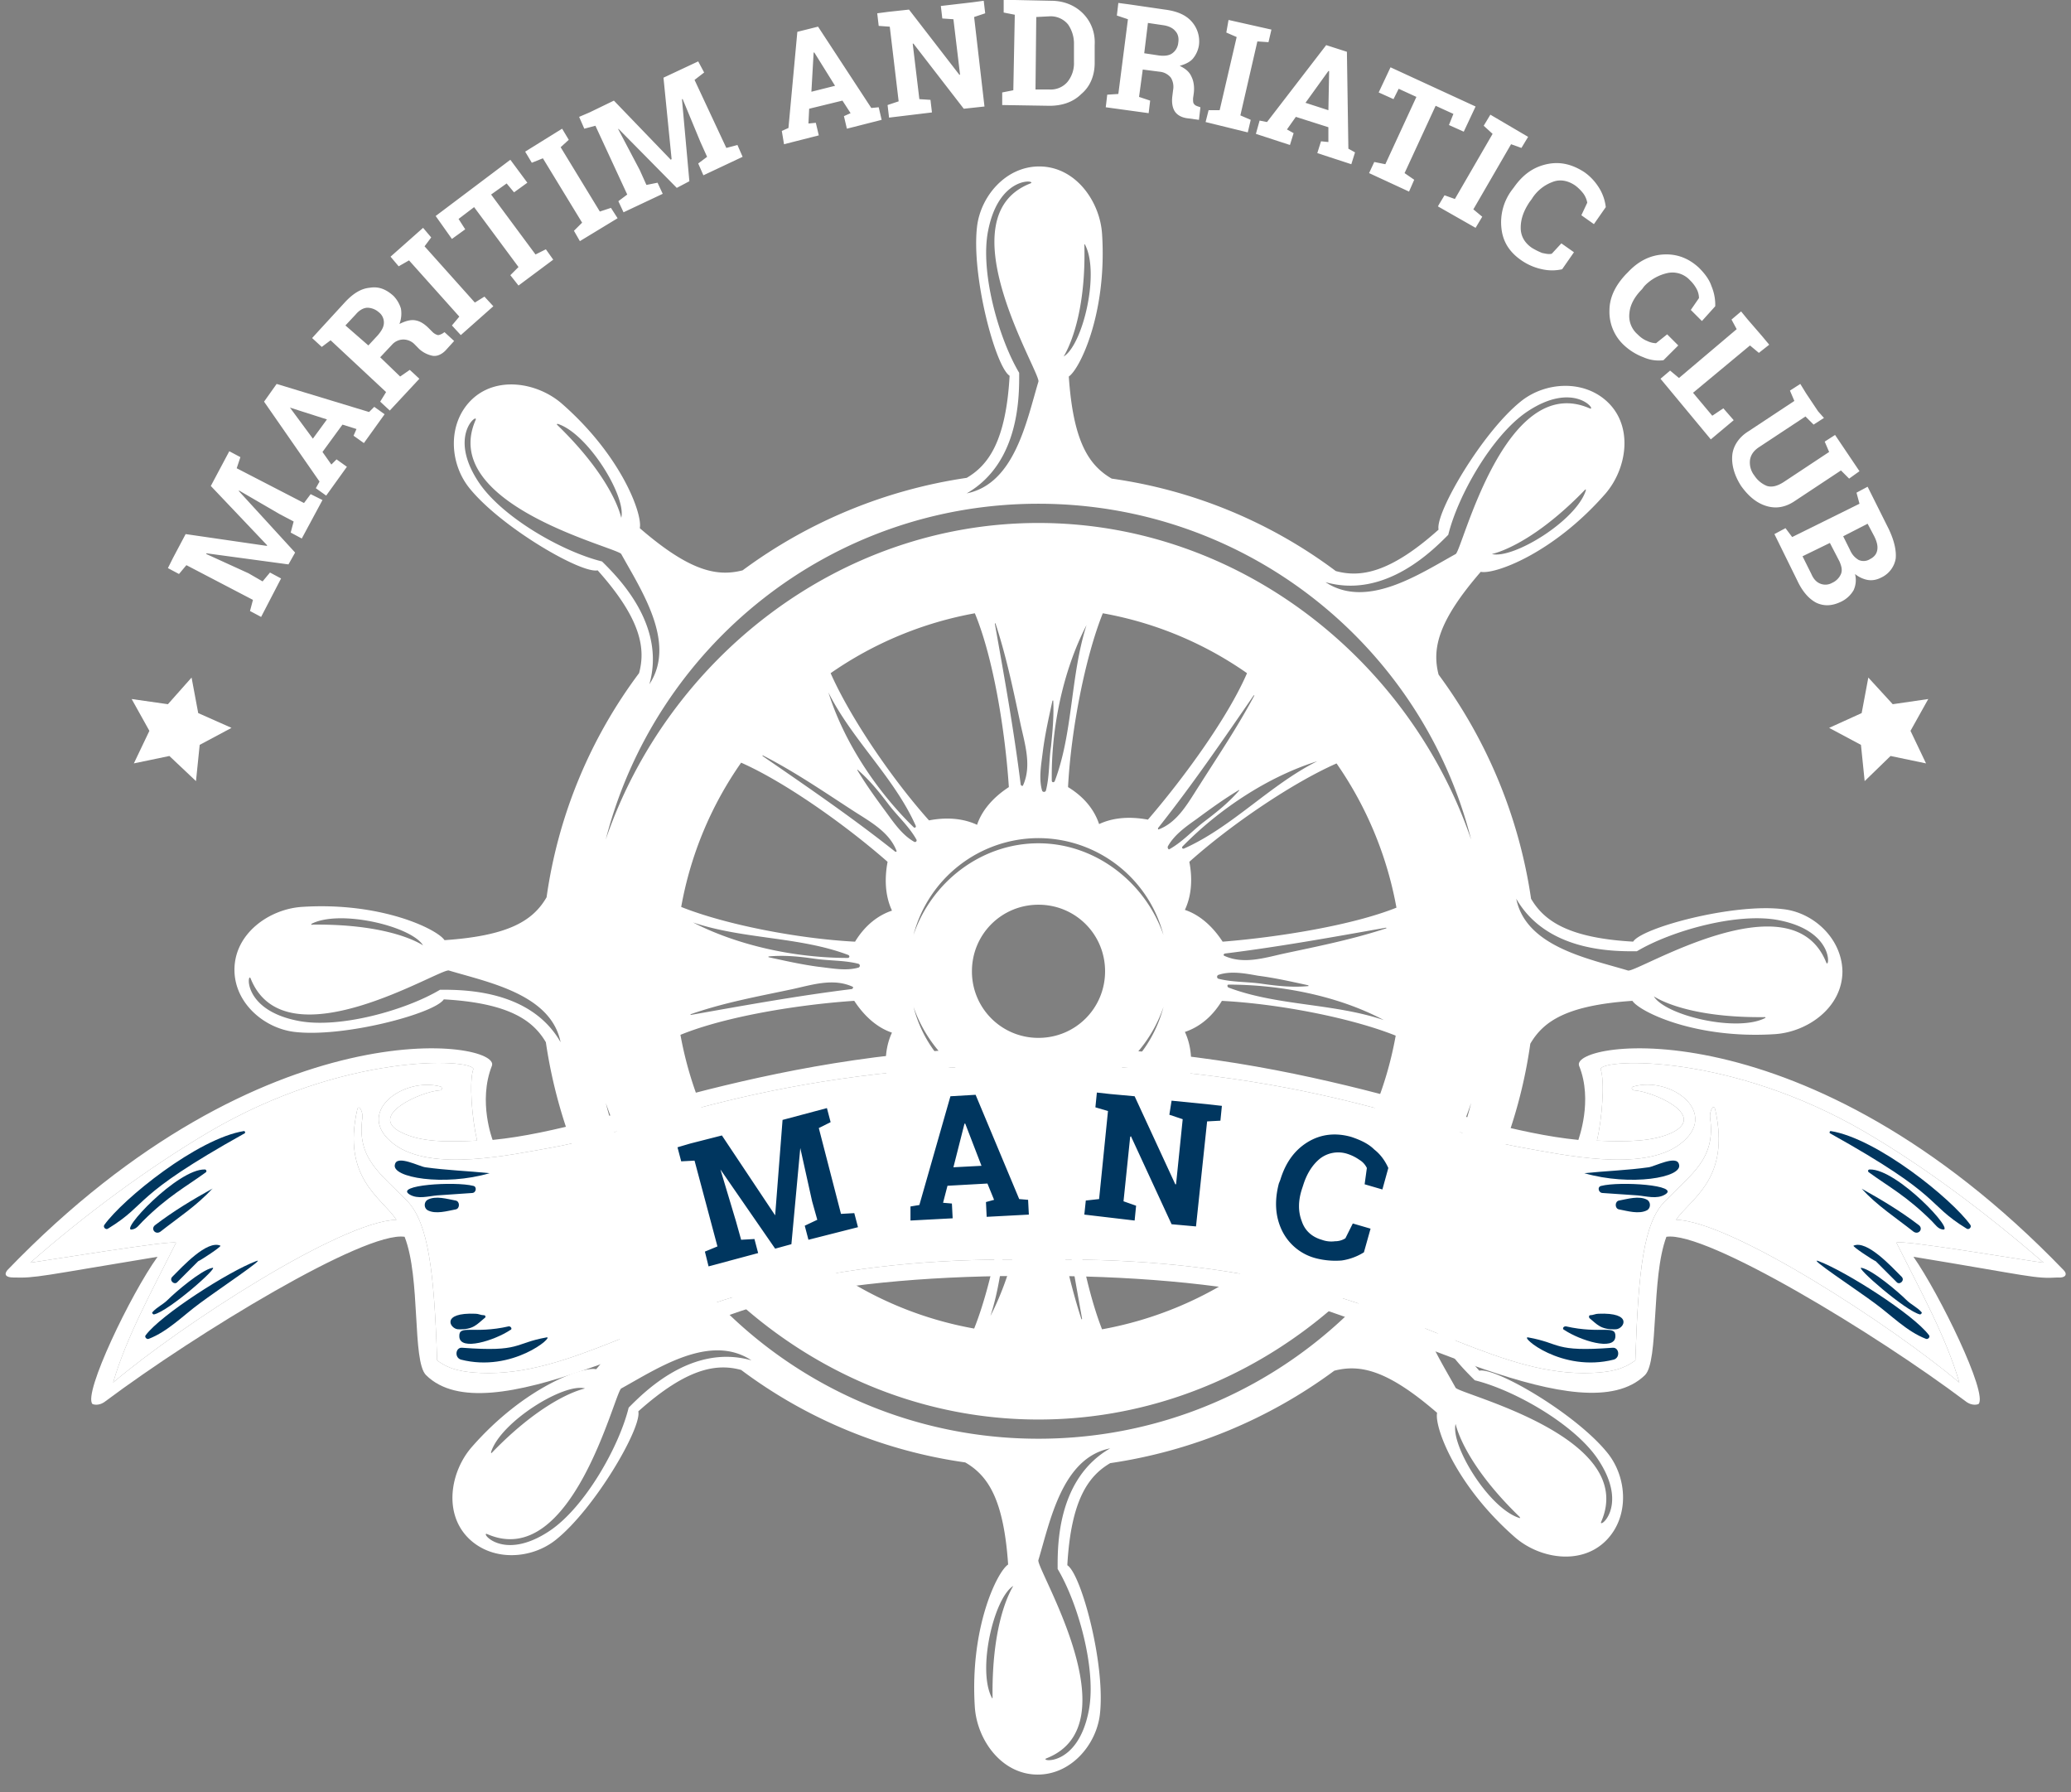 <svg width="52" height="45" viewBox="0 0 52 45" xmlns="http://www.w3.org/2000/svg"><rect x="0" y="0" width="52" height="45" fill="#808080" stroke="none"/><title>manc_logo_blue copy@2x</title><g fill="none"><path d="M44.757 22.824c-1.244-.148-3.528.465-3.751.817-1.653-.092-2.247-.538-2.563-1.077a12.524 12.524 0 0 0-2.322-5.627c-.167-.65-.018-1.337 1.059-2.581.334.074 1.801-.446 3.12-1.95.539-.613.724-1.672.074-2.303-.594-.576-1.56-.52-2.173-.037-.984.78-2.172 2.823-2.08 3.231-1.225 1.096-1.968 1.207-2.581 1.04a12.236 12.236 0 0 0-5.627-2.321c-.576-.335-.966-.929-1.077-2.563.278-.186.965-1.597.835-3.584-.055-.818-.668-1.69-1.578-1.69-.836 0-1.467.742-1.56 1.504-.149 1.244.464 3.528.817 3.751-.093 1.653-.539 2.247-1.077 2.563a12.524 12.524 0 0 0-5.627 2.322c-.65.167-1.337.018-2.582-1.059.075-.334-.445-1.801-1.95-3.12-.613-.539-1.671-.724-2.303-.074-.575.594-.52 1.56-.037 2.173.78.984 2.823 2.172 3.232 2.08 1.095 1.225 1.207 1.968 1.04 2.581a12.236 12.236 0 0 0-2.322 5.627c-.334.576-.928.966-2.563 1.077-.185-.278-1.597-.965-3.584-.835-.817.055-1.69.668-1.69 1.578 0 .836.743 1.467 1.504 1.56 1.245.149 3.529-.464 3.752-.817 1.653.093 2.247.539 2.563 1.077a12.524 12.524 0 0 0 2.321 5.627c.167.65.019 1.337-1.058 2.582-.335-.075-1.802.445-3.12 1.95-.539.613-.725 1.671-.075 2.303.595.575 1.56.52 2.173.037.984-.78 2.173-2.823 2.08-3.232 1.226-1.095 1.969-1.207 2.582-1.04a12.236 12.236 0 0 0 5.627 2.322c.575.334.965.928 1.077 2.563-.279.185-.966 1.597-.836 3.584.056.817.669 1.69 1.579 1.69.835 0 1.467-.743 1.56-1.504.148-1.245-.465-3.529-.817-3.752.092-1.653.538-2.247 1.077-2.563a12.524 12.524 0 0 0 5.627-2.321c.65-.167 1.337-.019 2.581 1.058-.074.335.446 1.802 1.95 3.12.613.539 1.672.725 2.303.075.576-.595.52-1.56.037-2.173-.78-.984-2.823-2.173-3.231-2.08-1.096-1.226-1.207-1.969-1.04-2.582a12.236 12.236 0 0 0 2.321-5.627c.335-.575.929-.965 2.563-1.077.186.279 1.597.966 3.584.836.818-.056 1.69-.669 1.69-1.579-.018-.835-.742-1.485-1.504-1.56M37.46 13.91c.445-.111 1.3-.539 2.34-1.616.018-.018.018 0 .018.019-.241.761-1.82 1.727-2.358 1.597m-1.096-.483c.241-.984 1.096-2.488 1.968-3.083 1.208-.817 1.783 0 1.579-.093-2.136-.928-3.194 3.566-3.361 3.659-.91.501-2.229 1.393-3.269.706 1.504.427 2.711-.817 3.083-1.189m-9.137-7.28c0-.018.018-.018.018 0 .372.706-.055 2.507-.538 2.804.241-.408.557-1.318.52-2.804M25.59 9.36c-.52-.873-.984-2.544-.78-3.566.279-1.43 1.263-1.263 1.059-1.188-2.173.854.279 4.773.204 4.977-.297.984-.594 2.563-1.801 2.804 1.356-.78 1.318-2.507 1.318-3.027m-11.588 1.281c.761.242 1.727 1.82 1.597 2.359-.111-.446-.539-1.3-1.616-2.34 0 0 0-.019.019-.019m1.114 3.455c-.984-.242-2.488-1.096-3.083-1.969-.817-1.207 0-1.783-.093-1.578-.928 2.135 3.566 3.194 3.659 3.361.501.91 1.393 2.229.706 3.269.427-1.505-.817-2.712-1.189-3.083m-7.298 9.1c.705-.372 2.507.055 2.804.538-.39-.241-1.282-.538-2.786-.52-.018.019-.018 0-.018-.018m3.231 1.653c-.873.52-2.544.984-3.566.78-1.43-.279-1.263-1.263-1.188-1.059.873 2.173 4.773-.279 4.977-.204.984.297 2.563.594 2.804 1.801-.761-1.337-2.488-1.318-3.027-1.318m3.64 10.01c-.446.111-1.3.538-2.34 1.615-.019.019-.019 0-.019-.018.242-.762 1.839-1.746 2.359-1.597m1.096.482c-.242.985-1.096 2.489-1.969 3.083-1.207.817-1.783 0-1.578.093 2.135.929 3.194-3.566 3.361-3.658.91-.502 2.229-1.393 3.269-.706-1.505-.427-2.712.817-3.083 1.188m9.137 7.28c0 .019-.019.019-.019 0-.371-.705.056-2.507.539-2.804-.242.409-.539 1.3-.52 2.804m1.634-3.231c.52.873.984 2.544.78 3.566-.278 1.43-1.263 1.263-1.058 1.188 2.172-.854-.279-4.773-.205-4.977.297-.984.595-2.563 1.802-2.804-1.356.78-1.319 2.507-1.319 3.027m11.589-1.281c-.762-.242-1.727-1.82-1.597-2.359.111.446.538 1.3 1.615 2.34 0 .019 0 .037-.018.019m-1.115-3.455c.985.242 2.489 1.096 3.083 1.969.817 1.207 0 1.783.093 1.578.929-2.135-3.566-3.194-3.658-3.361-.502-.91-1.393-2.229-.706-3.269-.427 1.523.817 2.712 1.188 3.083m-10.957 1.467A11.203 11.203 0 0 1 15.21 27.69c1.56 4.513 5.831 7.949 10.864 7.949s9.323-3.436 10.865-7.949c-1.226 4.829-5.628 8.431-10.865 8.431M22.77 27.45a.041.041 0 0 1 .055.055c-.167.297-.464.502-.724.687-.353.26-.687.502-1.059.725 0 0-.018 0 0-.019.26-.297.539-.52.855-.761.278-.223.538-.52.873-.687m-.52-7.058c-.26-.352-.502-.687-.725-1.058 0 0 0-.019.019 0 .297.26.52.538.761.854.223.297.52.557.706.892a.041.041 0 0 1-.056.055c-.297-.167-.501-.464-.705-.743m.204 7.113c-.91.929-2.136 1.746-3.38 2.136 1.188-.594 2.136-1.653 3.343-2.191.037 0 .074.037.037.055m-.427 1.56c.278-.427.538-.928 1.021-1.114.019-.019.037.019.019.037-.855 1.077-1.616 2.192-2.396 3.324h-.019c.428-.817.892-1.504 1.375-2.247m1.3-.891c.501.093.91.037 1.225-.112.112.335.353.669.78.929-.074 1.43-.427 3.25-.872 4.364a9.1 9.1 0 0 1-3.622-1.504c.483-1.096 1.579-2.619 2.489-3.677m2.34.966c.018-.038.074-.038.074 0 .019 1.3-.279 2.748-.873 3.9 0 0-.018 0 0 0 .409-1.245.334-2.675.799-3.9m.093.872c.055-.371.037-.761.13-1.114.018-.037.074-.037.092 0 .093.316.019.687-.018 1.003-.056.427-.149.836-.242 1.263h-.018c-.019-.39.018-.762.056-1.152m-2.823-4.735c.445 1.3 1.69 2.303 3.138 2.303 1.449 0 2.693-.985 3.139-2.303a3.249 3.249 0 0 1-3.139 2.433 3.228 3.228 0 0 1-3.138-2.433m1.467-.892c0-.928.743-1.671 1.671-1.671.929 0 1.672.743 1.672 1.671 0 .929-.743 1.672-1.672 1.672a1.664 1.664 0 0 1-1.671-1.672M29.9 28.36c.26.352.501.687.724 1.058 0 0 0 .019-.018 0-.297-.26-.52-.538-.762-.854-.223-.297-.52-.557-.705-.892a.041.041 0 0 1 .055-.055c.297.185.502.483.706.743m-.576-7.113c.167-.297.465-.502.725-.687.352-.26.687-.502 1.058-.725 0 0 .019 0 0 .019-.26.297-.538.52-.854.761-.297.223-.557.52-.892.706-.018.019-.055-.037-.037-.074m-2.86 7.8c.019-.019.037-.019.056.018.167 1.356.409 2.693.65 4.049 0 0-.019.018-.019 0-.278-.854-.445-1.672-.631-2.544-.111-.52-.279-1.04-.056-1.523m.353-.037c.427-.279.687-.613.799-.948.315.149.724.205 1.207.112.947 1.058 1.987 2.6 2.47 3.696a9.213 9.213 0 0 1-3.622 1.504c-.445-1.133-.761-2.972-.854-4.364m2.34-.966c-.018-.037.019-.074.056-.037.928.91 1.746 2.135 2.136 3.38-.595-1.207-1.653-2.155-2.192-3.343m1.597.39c-.427-.279-.928-.539-1.114-1.022-.019-.018.019-.037.037-.018 1.077.854 2.192 1.616 3.324 2.396v.018c-.798-.427-1.504-.891-2.247-1.374m-.891-1.3c.093-.502.037-.91-.112-1.226.335-.111.669-.353.929-.78 1.43.074 3.25.427 4.364.873a9.1 9.1 0 0 1-1.504 3.621c-1.096-.482-2.6-1.578-3.677-2.488m2.377-3.194c-.501.111-1.021.278-1.504.055-.019-.018-.019-.037.018-.055 1.356-.168 2.693-.409 4.049-.65 0 0 .018.018 0 .018-.854.279-1.69.446-2.563.632m2.507 1.671c-1.263-.427-2.674-.353-3.9-.817-.037-.019-.037-.074 0-.074 1.3 0 2.749.278 3.9.891 0-.019 0 0 0 0m-3.157-1.114c.427.055.836.148 1.263.241v.019c-.39.037-.762 0-1.152-.056-.371-.056-.761-.037-1.114-.13a.053.053 0 0 1 0-.093c.316-.111.687-.037 1.003.019m-.891-.855c-.279-.427-.613-.687-.948-.798.149-.316.205-.724.112-1.207 1.058-.947 2.6-1.987 3.696-2.47a9.213 9.213 0 0 1 1.504 3.621c-1.114.446-2.972.743-4.364.854m2.377-4.531c-1.189.594-2.136 1.653-3.343 2.191-.037.019-.074-.018-.037-.055.91-.929 2.135-1.746 3.38-2.136m-2.953.594c-.279.427-.539.929-1.022 1.115-.018.018-.037-.019-.018-.038.854-1.077 1.616-2.191 2.396-3.324h.018c-.427.799-.891 1.486-1.374 2.247m-1.3.873c-.502-.093-.91-.037-1.226.112-.111-.335-.353-.669-.78-.929.074-1.43.427-3.25.873-4.364a9.1 9.1 0 0 1 3.621 1.504c-.482 1.114-1.578 2.619-2.488 3.677m-2.34-.966c-.019.038-.074.038-.074-.018-.019-1.3.278-2.749.872-3.9 0 0 .019 0 0 0-.408 1.281-.334 2.693-.798 3.918m-.093-.872c-.056.371-.037.761-.13 1.114a.053.053 0 0 1-.093 0c-.093-.316-.018-.687.019-1.003.055-.427.148-.836.241-1.263h.019c.018.409-.019.78-.056 1.152m2.823 4.735c-.446-1.3-1.69-2.303-3.139-2.303-1.448 0-2.693.985-3.138 2.303a3.249 3.249 0 0 1 3.138-2.433 3.249 3.249 0 0 1 3.139 2.433m-3.529-3.751c-.018.018-.037 0-.055-.019-.168-1.355-.409-2.693-.65-4.048 0 0 .018-.019.018 0 .279.854.446 1.671.632 2.544.111.501.278 1.04.055 1.523m-.353.037c-.427.279-.687.613-.798.947-.316-.148-.724-.204-1.207-.111-.947-1.059-1.987-2.6-2.47-3.696a9.213 9.213 0 0 1 3.621-1.504c.464 1.114.762 2.953.854 4.364m-2.34.966c.019.037-.018.074-.055.037-.929-.91-1.746-2.136-2.136-3.38.594 1.188 1.653 2.136 2.191 3.343m-1.597-.39c.427.278.929.538 1.115 1.021.018.019-.019.037-.038.019-1.077-.855-2.191-1.616-3.324-2.396v-.019c.799.409 1.504.892 2.247 1.375m.892 1.3c-.093.501-.037.91.111 1.225-.334.112-.668.353-.928.78-1.43-.074-3.25-.427-4.365-.872a9.1 9.1 0 0 1 1.505-3.622c1.095.483 2.618 1.56 3.677 2.489m-2.377 3.194c.501-.111 1.021-.279 1.504-.056.018.019 0 .037-.019.056-1.355.167-2.693.409-4.048.65 0 0-.019-.019 0-.019.854-.297 1.69-.445 2.563-.631M17.4 23.159c1.263.427 2.675.352 3.9.817.038.018.038.074-.018.074-1.282 0-2.73-.297-3.882-.891m3.158 1.114c-.428-.056-.836-.149-1.263-.242v-.018c.39-.037.761 0 1.151.056.372.055.762.037 1.114.13a.051.051 0 0 1 0 .092c-.315.093-.668.019-1.002-.018m.891.854c.279.427.613.687.947.799-.148.315-.204.724-.111 1.207-1.059.947-2.6 1.987-3.696 2.47a9.213 9.213 0 0 1-1.504-3.622c1.133-.464 2.971-.761 4.364-.854m4.624-11.997c-5.033 0-9.323 3.436-10.864 7.949 1.244-4.848 5.627-8.432 10.864-8.432 5.237 0 9.639 3.584 10.865 8.432-1.542-4.513-5.832-7.949-10.865-7.949M44.33 25.554c-.706.372-2.507-.055-2.804-.538.39.241 1.281.538 2.785.52.019 0 .019.018.019.018m1.523-1.393c-.873-2.172-4.773.279-4.977.205-.985-.297-2.563-.595-2.805-1.802.78 1.356 2.508 1.319 3.028 1.319.872-.52 2.544-.984 3.565-.78 1.43.278 1.263 1.263 1.189 1.058" fill="#FFF"/><path d="M47.617 31.2c.594 1.189 1.244 2.359 1.579 3.51-1.727-1.449-5.72-4.049-7.113-4.086.371-.538 1.374-1.021.984-2.767-.037-.167-.148.037-.13.204.149 1.022-.446 1.393-1.133 2.099-.538.539-.668 1.746-.743 3.993-.315.241-.668.297-1.095.316-2.229.092-4.197-1.449-7.615-2.248-2.08-.482-4.178-.631-6.332-.594-2.155-.037-4.253.112-6.333.594-3.417.78-5.386 2.34-7.615 2.248-.427-.019-.78-.075-1.095-.316-.075-2.247-.223-3.436-.743-3.993-.687-.706-1.282-1.077-1.133-2.099.019-.148-.093-.352-.13-.204-.39 1.727.613 2.21.984 2.767-1.393.037-5.404 2.637-7.113 4.086.335-1.151.985-2.321 1.579-3.51-.093-.074-3.361.464-3.659.501 1.375-1.207 2.953-2.377 4.495-3.287 3.38-1.987 6.555-1.838 6.63-1.578-.112.315-.037 1.244.093 1.801-.78.037-1.412.037-1.895-.204-.891-.427.52-1.04.966-1.059.056 0 .056-.074.019-.093-.948-.26-2.21.669-1.17 1.449.947.706 2.934.26 3.992.074 2.285-.408 5.293-2.005 12.146-2.08 6.853.075 9.862 1.672 12.146 2.08 1.058.186 3.046.632 3.993-.074 1.04-.78-.223-1.727-1.17-1.449-.056.019-.037.075.018.093.446.019 1.857.613.966 1.059-.464.223-1.114.241-1.894.204.13-.538.204-1.486.093-1.801.074-.26 3.25-.39 6.63 1.578 1.56.91 3.12 2.099 4.494 3.287-.353-.037-3.603-.594-3.696-.501" fill="#FFF"/><path d="M25.944 32.036c2.322-.019 4.717.185 6.37.575 2.805.669 7.447 3.418 8.989 1.913.353-.353.148-2.433.538-3.473 1.003-.148 5.256 2.433 7.503 4.123.186.149.335.075.335.075.241-.26-.985-2.768-1.635-3.696 2.935.483 3.046.557 3.622.52.185.018.26-.074.148-.186-6.463-6.704-12.424-5.757-12.164-5.126.353.873-.019 1.839-.019 1.858-3.064-.298-6.852-2.303-13.631-2.34-6.779.037-10.567 2.042-13.631 2.34 0 0-.372-.966-.019-1.858.26-.631-5.701-1.578-12.164 5.126-.093.112-.037.186.148.186.576.018.687-.037 3.622-.52-.669.928-1.876 3.436-1.635 3.696 0 0 .149.074.335-.075 2.265-1.69 6.5-4.271 7.503-4.123.408 1.04.185 3.12.538 3.473 1.542 1.523 6.129-1.244 8.933-1.913 1.653-.408 4.086-.594 6.314-.575m21.673-.836c.594 1.189 1.244 2.359 1.579 3.51-1.727-1.449-5.72-4.049-7.113-4.086.371-.538 1.374-1.021.984-2.767-.037-.167-.148.037-.13.204.149 1.022-.446 1.393-1.133 2.099-.538.539-.668 1.746-.743 3.993-.315.241-.668.297-1.095.316-2.229.092-4.197-1.449-7.615-2.248-2.08-.482-4.178-.631-6.332-.594-2.155-.037-4.253.112-6.333.594-3.417.78-5.386 2.34-7.615 2.248-.427-.019-.78-.075-1.095-.316-.075-2.247-.223-3.436-.743-3.993-.687-.706-1.282-1.077-1.133-2.099.019-.148-.093-.352-.13-.204-.39 1.727.613 2.21.984 2.767-1.393.037-5.404 2.637-7.113 4.086.335-1.151.985-2.321 1.579-3.51-.093-.074-3.361.464-3.659.501 1.375-1.207 2.953-2.377 4.495-3.287 3.38-1.987 6.555-1.838 6.63-1.578-.112.315-.037 1.244.093 1.801-.78.037-1.412.037-1.895-.204-.891-.427.52-1.04.966-1.059.056 0 .056-.074.019-.093-.948-.26-2.21.669-1.17 1.449.947.706 2.934.26 3.992.074 2.285-.408 5.293-2.005 12.146-2.08 6.853.075 9.862 1.672 12.146 2.08 1.058.186 3.046.632 3.993-.074 1.04-.78-.223-1.727-1.17-1.449-.056.019-.037.075.018.093.446.019 1.857.613.966 1.059-.464.223-1.114.241-1.894.204.13-.538.204-1.486.093-1.801.074-.26 3.25-.39 6.63 1.578 1.56.91 3.12 2.099 4.494 3.287-.353-.037-3.603-.594-3.696-.501" fill="#FFF"/><path d="M13.724 33.577c-.835.149-.631.372-2.117.26-.167-.018-.204.242-.037.297 1.3.335 2.359-.594 2.154-.557" fill="#00365F"/><path d="M12.777 33.299c-.891.204-1.263-.056-1.244.26.018.371.891.092 1.281-.168.056-.018.019-.092-.037-.092" fill="#00365F"/><path d="M12.146 33.02c-.075 0-.13-.037-.205-.037-.872-.037-.65.371-.445.39.39.018.483-.13.668-.279.037-.018.037-.074-.018-.074m.148-3.566c-.538-.055-1.095-.074-1.615-.148-.149-.019-.706-.316-.762-.075-.111.335 1.244.558 2.377.223 0 .019 0 0 0 0m-.408.319c-.465-.119-2.006-.02-1.597.219.204.12.464.04.687.02l.873-.06c.111 0 .13-.159.037-.179m-.446.368c-.204-.037-.501-.13-.706-.018-.093.056-.093.204 0 .26.205.111.502.018.706-.019.111-.018.111-.204 0-.223m-5.311-1.745c-1.17.185-3.046 1.708-3.51 2.358-.038.056.037.13.092.093 1.059-.65.539-.78 3.436-2.396.019-.018 0-.055-.018-.055" fill="#00365F"/><path d="M5.144 29.361c-.687-.018-2.191 1.598-1.82 1.505.112-.019.167-.112.26-.205.632-.631 1.096-.872 1.579-1.225.037-.019.018-.075-.019-.075m.186.483c-.501.279-.966.557-1.43.91-.13.093 0 .26.13.167.446-.352.91-.65 1.3-1.077.019.019.019 0 0 0m1.096 1.82c-.687.26-2.377 1.337-2.767 1.857-.038.038.018.112.074.093.483-.185.873-.594 1.281-.891.446-.334 1.727-1.189 1.412-1.059m-1.096.167c-.279.056-.929.613-1.114.799-.13.13-.279.186-.39.316-.019.018.018.055.037.055.371-.074 1.671-1.225 1.467-1.17m.204-.557c-.334-.148-.947.52-1.207.78-.093.093.056.223.13.13l.52-.52c.056-.018.594-.371.557-.39m32.835 2.303c.835.149.631.372 2.117.26.167-.018.204.242.037.297-1.319.335-2.377-.594-2.154-.557" fill="#00365F"/><path d="M39.316 33.299c.891.204 1.263-.056 1.244.26-.019.371-.891.092-1.281-.168-.056-.018-.038-.092.037-.092" fill="#00365F"/><path d="M39.929 33.02c.074 0 .13-.037.204-.037.873-.037.65.371.446.39-.39.018-.483-.13-.669-.279-.019-.018-.019-.074.019-.074m-.149-3.566c.539-.055 1.096-.074 1.616-.148.148-.019.705-.316.761-.075.112.335-1.226.558-2.377.223 0 .019 0 0 0 0m.427.319c.464-.119 2.006-.02 1.597.219-.204.12-.464.04-.687.02l-.873-.06c-.111 0-.148-.159-.037-.179m.446.368c.204-.037.501-.13.706-.018.092.056.092.204 0 .26-.205.111-.502.018-.706-.019-.112-.018-.112-.204 0-.223m5.311-1.745c1.17.185 3.046 1.708 3.51 2.358.037.056-.037.13-.093.093-1.058-.65-.538-.78-3.435-2.396-.019-.018 0-.055.018-.055" fill="#00365F"/><path d="M46.949 29.361c.687-.018 2.191 1.598 1.82 1.505-.112-.019-.168-.112-.26-.205-.632-.631-1.096-.872-1.579-1.225-.037-.019-.037-.075.019-.075m-.205.483c.502.279.966.557 1.43.91.13.093 0 .26-.13.167-.445-.352-.91-.65-1.3-1.077-.018.019 0 0 0 0m-1.077 1.82c.687.26 2.377 1.337 2.767 1.857.037.038-.018.112-.074.093-.483-.185-.873-.594-1.281-.891-.446-.334-1.746-1.189-1.412-1.059m1.077.167c.279.056.929.613 1.115.799.13.13.278.186.39.316.018.018-.019.055-.038.055-.352-.074-1.671-1.225-1.467-1.17m-.204-.557c.334-.148.947.52 1.207.78.093.093-.056.223-.13.13l-.52-.52c-.056-.018-.594-.371-.557-.39" fill="#00365F"/><path fill="#FFF" d="M5.999 12.313v.018l1.411 1.542-.167.297-2.062-.279v.019l1.059.483.353.204.186-.223.278.149-.501.966-.279-.149.074-.279-1.671-.872-.186.222-.278-.148.13-.26.315-.594 2.043.297v-.019l-1.411-1.486.464-.872.279.148-.093.279 1.69.873.167-.223.297.148-.52.966-.278-.149.074-.278-.353-.186zm1.931-.056l.093-.167-1.393-2.006.316-.445 2.321.705.13-.13.26.186-.52.724-.26-.185.074-.168-.352-.111-.502.687.223.316.13-.13.26.186-.52.724-.26-.186zm-.074-1.244l.353-.483-.929-.297.576.78zm.798-3.417c.205-.223.409-.353.632-.372.223-.037.408.037.594.205a.789.789 0 0 1 .186.315.735.735 0 0 1-.037.39c.148-.074.278-.111.39-.093.13.019.241.093.352.205l.093.093a.3.3 0 0 0 .13.074c.037 0 .075-.019.112-.037l.055-.037.242.222-.186.205c-.111.13-.241.185-.353.167a.71.71 0 0 1-.334-.167l-.111-.112a.396.396 0 0 0-.298-.13.387.387 0 0 0-.278.13l-.297.316.501.483.242-.167.241.223-.743.798-.241-.223.148-.241-1.393-1.3-.222.167-.242-.223.186-.204.631-.687zm.595 1.077l.241-.26c.093-.112.149-.204.149-.316a.324.324 0 0 0-.13-.26.446.446 0 0 0-.279-.111c-.093 0-.204.055-.297.167l-.26.278.576.502zm.761-1.987l-.204-.242.817-.724.204.241-.167.223 1.263 1.412.241-.149.223.242-.817.724-.223-.242.186-.222-1.263-1.412zm2.804-2.675l.427.576-.334.242-.186-.223-.39.278 1.115 1.505.26-.13.185.26-.872.65-.205-.26.205-.205L11.904 5.2l-.39.297.167.26-.334.242-.408-.576zm.539.075l-.167-.279.928-.576.167.279-.204.186.984 1.615.279-.092.167.26-.947.575-.149-.26.205-.204-.985-1.616zm3.788-1.597h-.018l.186 2.061-.316.167-1.467-1.486v.019l.538 1.021.167.372.279-.056.13.279-.984.464-.13-.279.223-.167-.799-1.727-.279.074-.13-.297.26-.111.613-.297 1.43 1.485.019-.018-.204-2.043.872-.409.149.279-.241.186.798 1.708.279-.074.13.297-.985.464-.13-.297.223-.167-.167-.371zm2.489.798l.167-.074.223-2.414.52-.13 1.337 2.042.186-.018.074.316-.873.222-.074-.315.167-.075-.204-.315-.836.204-.018.371.185-.018.075.316-.873.222-.056-.334zm.743-.984l.594-.149-.52-.835h-.018l-.056.984zM24.7.019l.037.315-.278.093.26 2.247-.52.056-1.263-1.634h-.019l.167 1.393.279.018.037.316-1.077.13-.037-.316.278-.093L22.341.67l-.278-.02-.037-.316.278-.037.52-.056 1.263 1.635h.019L23.939.483 23.66.464 23.623.15l.798-.093zm1.69 0c.316 0 .594.111.799.315.204.205.315.483.297.799v.446c0 .315-.112.594-.335.78-.204.204-.482.297-.798.297l-1.189-.019v-.316l.279-.055L25.48.37l-.279-.055V0h.279l.91.019zm-.371.408L26 2.247h.353a.552.552 0 0 0 .446-.186.743.743 0 0 0 .167-.501v-.446a.845.845 0 0 0-.149-.501.565.565 0 0 0-.446-.204l-.352.018zM29.25.241c.297.038.52.13.669.298a.744.744 0 0 1 .185.594.688.688 0 0 1-.148.334c-.075.093-.205.149-.335.186.149.074.242.148.298.278.055.112.074.26.055.409l-.018.13c0 .056 0 .111.018.13.019.037.056.056.112.074l.055.019-.037.316-.278-.038c-.167-.018-.279-.092-.335-.185-.055-.093-.074-.223-.055-.372l.018-.148a.444.444 0 0 0-.055-.316.408.408 0 0 0-.279-.149l-.427-.055-.093.687.279.093-.038.315-1.077-.148.037-.316.279-.018.241-1.876-.278-.093.037-.316.279.037.891.13zm-.52 1.096l.371.056c.149.018.26 0 .335-.056a.364.364 0 0 0 .148-.26c.019-.111 0-.223-.074-.297-.056-.074-.167-.13-.316-.149l-.371-.055-.093.761zm2.061-.52l.056-.316 1.077.242-.074.316-.279-.019-.427 1.857.26.112-.074.315-1.059-.26.075-.297h.278L31.051.93zm.836 2.21l.186.037 1.486-1.931.52.167.037 2.433.167.093-.093.297-.854-.279.093-.297.185.019v-.372l-.817-.26-.223.316.167.093-.092.297-.855-.279.093-.334zm1.152-.446l.575.186.019-.984h-.019l-.575.798zm4.271.093l-.297.632-.372-.167.112-.279-.446-.204-.78 1.69.242.167-.13.297-1.003-.464.13-.279.278.056.78-1.69-.445-.204-.13.26-.372-.168.297-.631zm.204.483l.167-.278.948.557-.168.278-.26-.093-.947 1.635.223.185-.167.279-.947-.539.167-.278.26.093.947-1.635zm2.767 2.47l-.315-.223.148-.315a.572.572 0 0 0-.093-.223 1.06 1.06 0 0 0-.204-.205c-.186-.13-.39-.167-.576-.092a1.03 1.03 0 0 0-.52.427l-.055.074c-.149.223-.223.427-.223.65 0 .204.093.371.278.501.093.056.168.093.26.13.093.019.168.038.242.019l.241-.26.316.223-.297.427a1.141 1.141 0 0 1-.502 0 1.425 1.425 0 0 1-.52-.223c-.297-.204-.464-.464-.501-.798a1.35 1.35 0 0 1 .26-.966l.056-.074c.223-.316.483-.502.817-.576.334-.074.631 0 .928.186.168.111.298.26.39.408.093.149.149.316.168.483l-.298.427zm2.712 2.433l-.279-.279.205-.297a.494.494 0 0 0-.056-.223.873.873 0 0 0-.167-.222.597.597 0 0 0-.557-.186 1.14 1.14 0 0 0-.595.334l-.055.074c-.186.186-.298.39-.316.595a.608.608 0 0 0 .204.538c.074.075.149.13.242.167a.56.56 0 0 0 .222.056l.279-.223.279.279-.372.371a.95.95 0 0 1-.501-.074 1.48 1.48 0 0 1-.483-.297 1.14 1.14 0 0 1-.372-.873c0-.334.149-.631.409-.91l.056-.056c.26-.278.557-.427.891-.445.334-.019.632.092.892.334.148.148.26.297.315.464a1.2 1.2 0 0 1 .093.502l-.334.371zm-1.04 1.449l.241-.205.223.186 1.449-1.226-.13-.241.241-.204.167.204.353.408.186.223-.26.205-.223-.186-1.43 1.188.483.576.278-.186.26.298-.575.482zm4.104.984l-.26.167-.204-.204-1.152.761c-.148.093-.222.204-.241.334a.53.53 0 0 0 .111.39.68.68 0 0 0 .316.26c.13.038.26 0 .409-.092l1.151-.762-.111-.26.26-.167.613.91-.26.186-.205-.205-1.151.762c-.242.167-.483.204-.724.13-.242-.074-.446-.242-.632-.502-.167-.26-.241-.52-.223-.761.019-.241.167-.464.409-.613l1.151-.761-.111-.26.26-.167.148.241.298.446.148.167zm1.634 2.804c.13.279.186.52.168.724a.644.644 0 0 1-.372.483c-.111.056-.223.075-.334.056a.707.707 0 0 1-.316-.149.602.602 0 0 1-.037.409.723.723 0 0 1-.297.279c-.223.111-.427.13-.632.037-.185-.093-.352-.279-.482-.557l-.576-1.17.278-.149.168.223 1.69-.836-.075-.278.279-.149.13.26.408.817zm-1.485.334l-.687.335.222.445c.056.13.13.205.223.242a.339.339 0 0 0 .297-.019.433.433 0 0 0 .223-.223c.037-.092.019-.185-.037-.315l-.241-.465zm.334-.167l.167.335c.056.13.13.204.223.26a.298.298 0 0 0 .279-.019c.111-.056.167-.13.185-.223.019-.093 0-.204-.074-.353l-.167-.315-.613.315zM3.306 17.55l.91.13.594-.669.167.892.836.371-.799.427-.093.91-.668-.631-.892.186.39-.817zm45.11 0l-.892.13-.613-.669-.167.892-.817.371.799.427.093.91.65-.631.891.186-.39-.817z"/><path fill="#00365F" d="M20.094 28.823l-.223 2.414-.408.112-1.374-1.988.39 1.3.13.465.334-.019.093.353-1.245.334-.092-.371.315-.13-.575-2.154-.335.018-.093-.353.316-.093.799-.204 1.337 2.006.186-2.396 1.114-.297.093.353-.297.148.557 2.155.334-.019.093.353-1.244.316-.093-.353.315-.149-.13-.464zm2.767 1.467l.223-.037.78-2.73.632-.037 1.095 2.618.223.019.019.371-1.059.056-.018-.371.204-.056-.167-.409-1.003.056-.111.427.222.019.019.371-1.059.056v-.353zm1.078-.984l.705-.037-.408-1.059h-.019l-.278 1.096zm6.741-1.542l-.037.372-.334.018-.279 2.637-.613-.055-1.021-2.21-.019.018-.167 1.616.316.111-.037.372-1.263-.149.037-.353.334-.037.223-2.21-.316-.093.037-.371.335.037.613.056 1.021 2.21h.019l.167-1.634-.335-.112.056-.353.929.093zm4.03 2.099l-.446-.13.056-.409a.481.481 0 0 0-.186-.204 1.11 1.11 0 0 0-.297-.149.748.748 0 0 0-.687.112c-.186.148-.334.371-.427.668l-.037.112c-.093.297-.093.557 0 .798.074.223.241.39.501.465a.691.691 0 0 0 .334.037.48.48 0 0 0 .26-.074l.186-.372.446.13-.167.594a1.438 1.438 0 0 1-.557.205 1.97 1.97 0 0 1-.65-.056 1.309 1.309 0 0 1-.855-.706c-.167-.353-.185-.743-.074-1.17l.037-.093c.13-.427.353-.742.687-.947.335-.204.706-.241 1.096-.13.223.075.427.167.576.316.167.13.278.297.353.464l-.149.539z"/></g></svg>